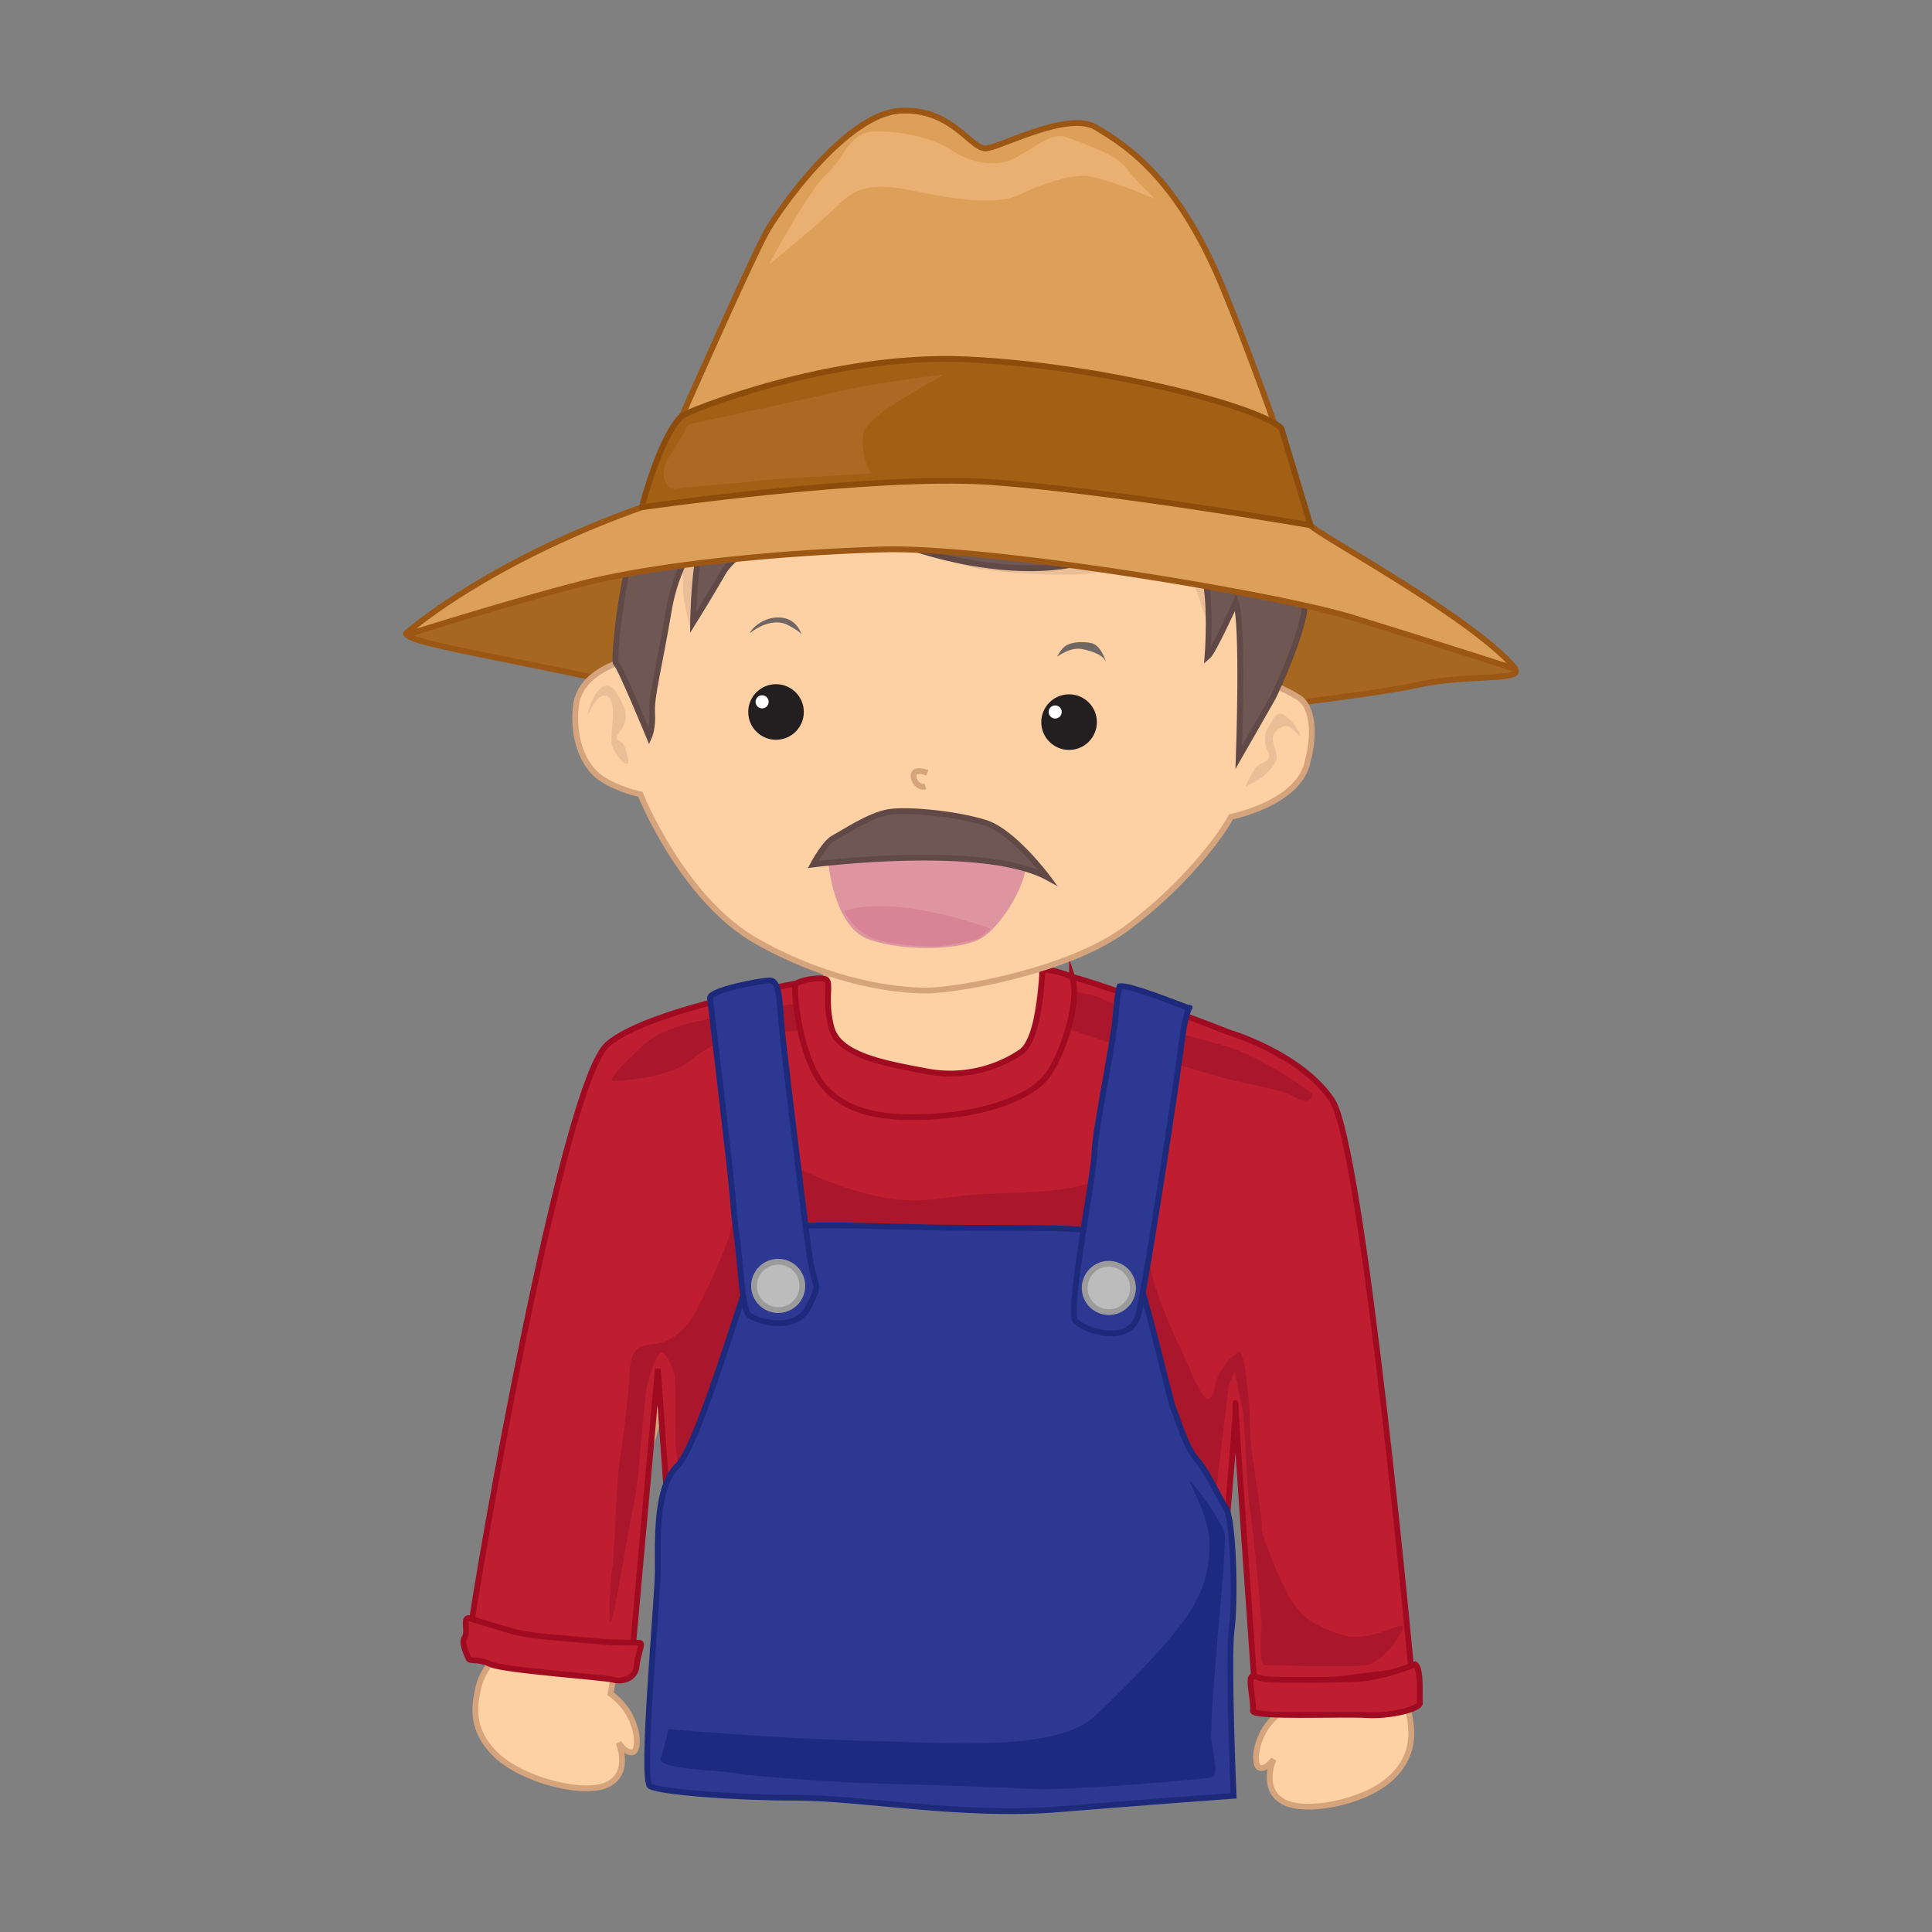 <svg id="Layer_1" data-name="Layer 1" xmlns="http://www.w3.org/2000/svg" viewBox="0 0 1000 1000"><rect x="0" y="0" width="1000" height="1000" fill="#808080" stroke="none"/><defs><style>.cls-1{fill:#fed1a5;stroke:#d6a47c;}.cls-1,.cls-11,.cls-16,.cls-17,.cls-2,.cls-4,.cls-5,.cls-7{stroke-miterlimit:10;stroke-width:3px;}.cls-2{fill:#bf1e30;stroke:#a00b21;}.cls-3{fill:#aa172c;}.cls-4{fill:#2d3892;stroke:#1d2a7c;}.cls-5{fill:#bcbcbc;stroke:#9b9b9b;}.cls-6{fill:#1c2b7f;}.cls-7{fill:#a66720;}.cls-16,.cls-7{stroke:#9b5713;}.cls-8{fill:#de95a0;}.cls-9{fill:#706664;}.cls-10{fill:#eabf98;}.cls-11{fill:#6f5753;stroke:#604946;}.cls-12{fill:#7a635f;}.cls-13{fill:#d88494;}.cls-14{fill:#231f20;}.cls-15{fill:#fff;}.cls-16{fill:#dca058;}.cls-17{fill:#a35f14;stroke:#8c4c0c;}.cls-18{fill:#eab071;}.cls-19{fill:#ad6823;}</style></defs><title>farmer</title><path class="cls-1" d="M705.75,710.36s7.44,49.5,10,61.29c2.71,12.28,7.23,94.89,7.82,98.76,1.17,7.64,4.09,7.53,5.81,16.77s3.22,22.13-10.4,34-44,17.92-55.27,11.08-4.55-21.67-4.55-21.67-3.89,5.82-7.36,4.33-2.4-19.73,12-29.2l-2.15-14.64-6.87-83.39L624,657l72.22-16.75Z"/><path class="cls-1" d="M277.37,697.74s-9.22,49.3-12.28,61c-3.19,12.18-10.33,94.94-11.06,98.79-1.44,7.61-4.48,7.31-6.55,16.49s-4,22,9.87,34.84,45.5,20.81,57.44,14.65,5.39-21.5,5.39-21.5,3.9,6.09,7.57,4.82,3.08-19.68-11.75-30.12l2.67-14.58,9.61-83.4,36.07-129.39-75-21.42Z"/><path class="cls-2" d="M488.5,908.5s70,6,136-6c0,0,16-169,15-176s10,148,10,148l81-10s-25-271-41-295-53-35-53-35-64-25-86-30-130,3-130,3-84,14-106,33c-23.1,20-67,272-72,310l84,14,14-156s13,183,14,192S488.5,908.5,488.5,908.5Z"/><path class="cls-1" d="M534.5,541.5s5-36,5-37-2.5-6.38-2.5-6.38L517.5,478.5h-81l-9,24v39l37,18,47-4Z"/><path class="cls-3" d="M679.5,566.5c-4-4-28-20-45-25s-28-7-41-13-23-13-31-14-20-9-17,0a99.11,99.11,0,0,1,4,17s72,24,90,28,25,5,32,9S679.5,566.5,679.5,566.5Z"/><path class="cls-3" d="M414.5,519.5c-9,0-51,8-61,11s-17,7-20,10-21,19-16,19,29-2,39-10,18-12,30-14,29-1,28-3S414.5,519.5,414.5,519.5Z"/><path class="cls-3" d="M653,792c1-8-6-38-6-53s-3-38-5-39-11,7-13,17-5,11-13-8-21-41-23-69a260,260,0,0,1,2-53s-14.85,20.58-30.43,25.29S534,617,510,618s-36,8-68-2-42-20-42-20-19,28-21,38-14,36-19,45-11,14-18,16-15-1-16,14-3,33-5,45-3,51-4,57-3,37,0,26,8-45,11-58,5-54,7-62,5-16,7-17,6,7,7,11,0,32,1,40,7,42,7,42,192,23,199,16,25-39,36-46,37,25,37,25,1-23,2-30,5-41,5-41l3-7s3,15,4,19,3,50,4,53,6,56,6,59-2,21,2,21,44,1,52,0,20-17,19-20-17,9-32,4-22-9-30-26S653,792,653,792Z"/><path class="cls-4" d="M638.5,929.5s-42,3-91,7-102-6-135-6-71-3-76-6,4-97,4-112-1.25-43.1,10.13-53.82C362.5,747.5,389.5,650.5,395.5,640.5s50-5,107-5,69.17.19,78,7,24,80,27,87,5.86,18.84,12,26c6,7,11,19,15,25s5,48,3,63S638.5,929.5,638.5,929.5Z"/><path class="cls-4" d="M367.5,516.5s11,92,12,106,2,17,3,27,2,28,5,31,24,10,31-4c7.21-14.42,3-7,0-30s-13-104-14-116-1-23-6-23S367.5,512.5,367.5,516.5Z"/><path class="cls-4" d="M579.5,510.5s-1,2-2,15-11,61-11,71-14,82-10,87,29,14,33-4,19-115,22-139,6-18,3-19S584.5,509.5,579.5,510.5Z"/><circle class="cls-5" cx="402.79" cy="665.58" r="12.51"/><circle class="cls-5" cx="573.93" cy="666.64" r="12.51"/><path class="cls-2" d="M539.5,502.5s-1,35-11,42a65.69,65.69,0,0,1-49,10c-21-4-45.22-8.06-49.11-22.53s.11-23.46-2.89-25-14.34.51-15.67,2.5,1.67,39,15.67,54,37,16,61,14,45-10,53-20,17.84-38.77,13.42-51.89C554.92,505.61,542.5,500.5,539.5,502.5Z"/><path class="cls-2" d="M242.5,837.5s14.14,4.45,23.34,7,25.88,3.36,40.78,4.8,23.64.6,24.88,1.15-1.38,5.62-2,12-7.4,8.3-12,7-56.21-4.78-63.62-8.07-10.69-1.15-11.38-2.93-4-8.19-2-11S239.48,837.64,242.5,837.5Z"/><path class="cls-2" d="M732.5,861.5s-16.89,6.74-28.75,7.43-38.62.8-46.43.35-8.78-3.22-9.82-.78,1.63,13.43,1,17,45.77,1.46,58.8,2.22,28.13-3.35,27.66-6.43S735.92,863.92,732.5,861.5Z"/><path class="cls-6" d="M633.22,813.57S626,891,627,900s4,19,0,20-76,7-92,6-81-3-86-3-56-3-67-5-42-2-40-8,4-15,4-15,57,5,101,6,100,6,120-13,38-38,47-51,12-24,12-38-10-30-10-32,18,22,18,28S633.22,813.57,633.22,813.57Z"/><path class="cls-7" d="M279.42,296.89S221.56,321.37,211.58,327c-9.4,5.3,52.11,12.72,162,38.41s332.66-4.51,360.2-10.87c28.95-6.68,67.61-.31,43-12.91s-84.76-49.73-84.76-49.73S531.92,261.58,473.57,260,346,270.18,317,276.86,279.42,296.89,279.42,296.89Z"/><path class="cls-1" d="M321.86,342.43s-21.72,5.56-23.74,22.74,4,31.33,12.63,37.39,20.71,8.59,20.71,8.59,21.73,54.56,60.63,76.29,72.25,25.26,87.41,25.26,72.75-9.6,103.07-31.83,50-49,54.56-58.1c0,0,33.86-6.57,39.41-27.29s.51-30.81-3.53-33.85-17.69-9.09-17.69-9.09l-3.53-95-93.47-33.34-151.07,3.53-48.5,24.76L331,324.75Z"/><path class="cls-8" d="M428.47,443.48s2,36.38,21.73,42.95,48.5,5.05,58.1-1S529.52,460.66,531,449s-35.36-10.61-35.36-10.61-36.89-3-48.51,0S428.47,443.48,428.47,443.48Z"/><path class="cls-9" d="M388.05,327.78s10.11-8.59,19.2-4.54c0,0,6.06,3,7.58,5.05,0,0-2-7.58-10.11-8.59S389.57,324.25,388.05,327.78Z"/><path class="cls-9" d="M547.2,339.91s6.57-5.05,12.63-4,10.61,3.53,11.62,5.05l1,1.51s-2.52-8.58-7.58-9.6-9.59-.5-12.63,1S547.2,339.91,547.2,339.91Z"/><path class="cls-1" d="M480,400s-6.56-2.52-7.07,1,3,7.08,6.06,6.07"/><path class="cls-10" d="M325.4,395s-1-7.58-3-10.11-5.05-1-2-5.55,5-8.09,2-14.65-6.06-11.63-10.61-9.1-8.08,13.64-7.58,14.15,4.55-11.12,9.6-9.6,3,14.14,3,16.17-1,8.58.51,11.11S322.87,397,325.4,395Z"/><path class="cls-10" d="M644.71,407.11s4-10.11,7.58-11.63,6.06-3,4-6.56-2-9.1,0-12.13,4-9.6,8.59-6.57,8.09,9.1,8.09,10.61-4.55-6.06-8.09-5.05-6.57,4-6.06,7.58,3,7.58,1.52,10.61-3,4.55-5.56,7.07S644.71,407.11,644.71,407.11Z"/><path class="cls-10" d="M626,327.78c0-2.52-9.6-32.84-14.65-39.91s-8.59-8.59-8.59-8.59S582.06,295.45,563.37,297s-55.07-1-65.18-4.54-25.26-16.17-25.26-16.17S582.06,254,582.57,253.51s39.41,1,39.41,1l14.65,24.25Z"/><path class="cls-10" d="M363.29,311.11l-6.06,14.15s-4-15.16-3.54-19.2-1.51-19.71-1.51-19.71,19.2-22.23,19.7-22.23,13.64,2.53,13.64,2.53Z"/><path class="cls-11" d="M336,381.34s-15-36.47-17.12-37.94,5.5-74.73,23.69-98.48,51-57.59,105.09-65.17,95-8.09,123.28,0,49,29.81,49,29.81,43.45,12.12,49,39.4,9.6,55.08,5.06,72.76-15.16,39.41-15.16,39.41L641.18,392s2.52-70.23-1.52-80.34c0,0-11.62,25.77-14.65,28.3,0,0,2.52-30.82-2.53-45s-15.15-32.33-20.71-35.36c0,0-22.74,28.29-48,32.84s-57.6-.51-83.87-9.6-47-12.13-57.6-9.1S381.48,283.83,373.9,297s-15.15,25.26-15.15,25.26.5-40.41,7.58-48.5c0,0-15.16,12.63-20.21,42.44s-9.1,44.46-8.59,52.55S336,381.34,336,381.34Z"/><path class="cls-12" d="M617.94,212.59s-16.68-18.7-35.37-24.76-43.45-8.59-52.55-9.09-36.88,1-36.88,1,68.71,9.09,81.34,13.64,20.72,8.08,27.29,14.65l12.63,12.63s31.32,6.57,36.38,10.11,12.63,13.13,14.65,18.18c0,0-1.52-15.15-14.65-22.23S634.61,214.1,617.94,212.59Z"/><path class="cls-13" d="M436.81,471.52s5.55,11.12,16.67,14.66,30.82,4,33.85,3.53,17.68-3,19.2-4,6.06-5.05,6.06-5.05S464.59,462.43,436.81,471.52Z"/><path class="cls-11" d="M420.85,447.45s87.92-11.42,121.34,6.7c0,0-17.5-23.51-31.87-28.17s-40-7.27-50.2-5.68-24,11.11-28.6,13.44S420.85,447.45,420.85,447.45Z"/><circle class="cls-14" cx="401.67" cy="368.52" r="14.39"/><circle class="cls-15" cx="394.47" cy="363.27" r="3.39"/><circle class="cls-14" cx="553.35" cy="373.77" r="14.39"/><circle class="cls-15" cx="546.16" cy="368.52" r="3.39"/><path class="cls-16" d="M210.26,327.72c8.33-7.05,48.5-39,121.88-65.15,0,0,56.84-129.86,65.53-144.18s41.57-59.64,68.4-61.08,36.53,20.42,44.6,19.46S553.05,57.31,567.37,66s41.69,24.67,65.75,83.33,42.71,118.4,45.2,122.53,84.14,47.74,106,74.19a.12.12,0,0,1-.13.18c-4.34-1.4-45.36-14.61-84-26.52-40.91-12.6-189.67-36.86-243.27-35.32s-118.14,7.93-157.42,18.16c-34.63,9-78.84,22.8-88.83,25.94A.45.45,0,0,1,210.26,327.72Z"/><path class="cls-17" d="M353,215.21c2.14-1.92,76.47-32.45,147.24-29.19s151.44,24.39,163,35.63l15.08,50.21s-106.22-18.29-166.25-22.4-179.93,13.11-179.93,13.11S341.83,225.25,353,215.21Z"/><path class="cls-18" d="M398,137s20-38,30-47,11-22,26-22,30,4,39,10,22,9,32,4,19-14,27-11,26,9,31,16,15,16,15,16-28-12-37-12-21,4-34,10-38,1-53-2-28-5-39,6S398,137,398,137Z"/><path class="cls-19" d="M356,220c2-1,60-13,76-17s54-9,56-9-39,20-41,30,3,21,4,21-53,3-60,4-35,3-41,4-9-9-4-16A152.57,152.57,0,0,0,356,220Z"/></svg>